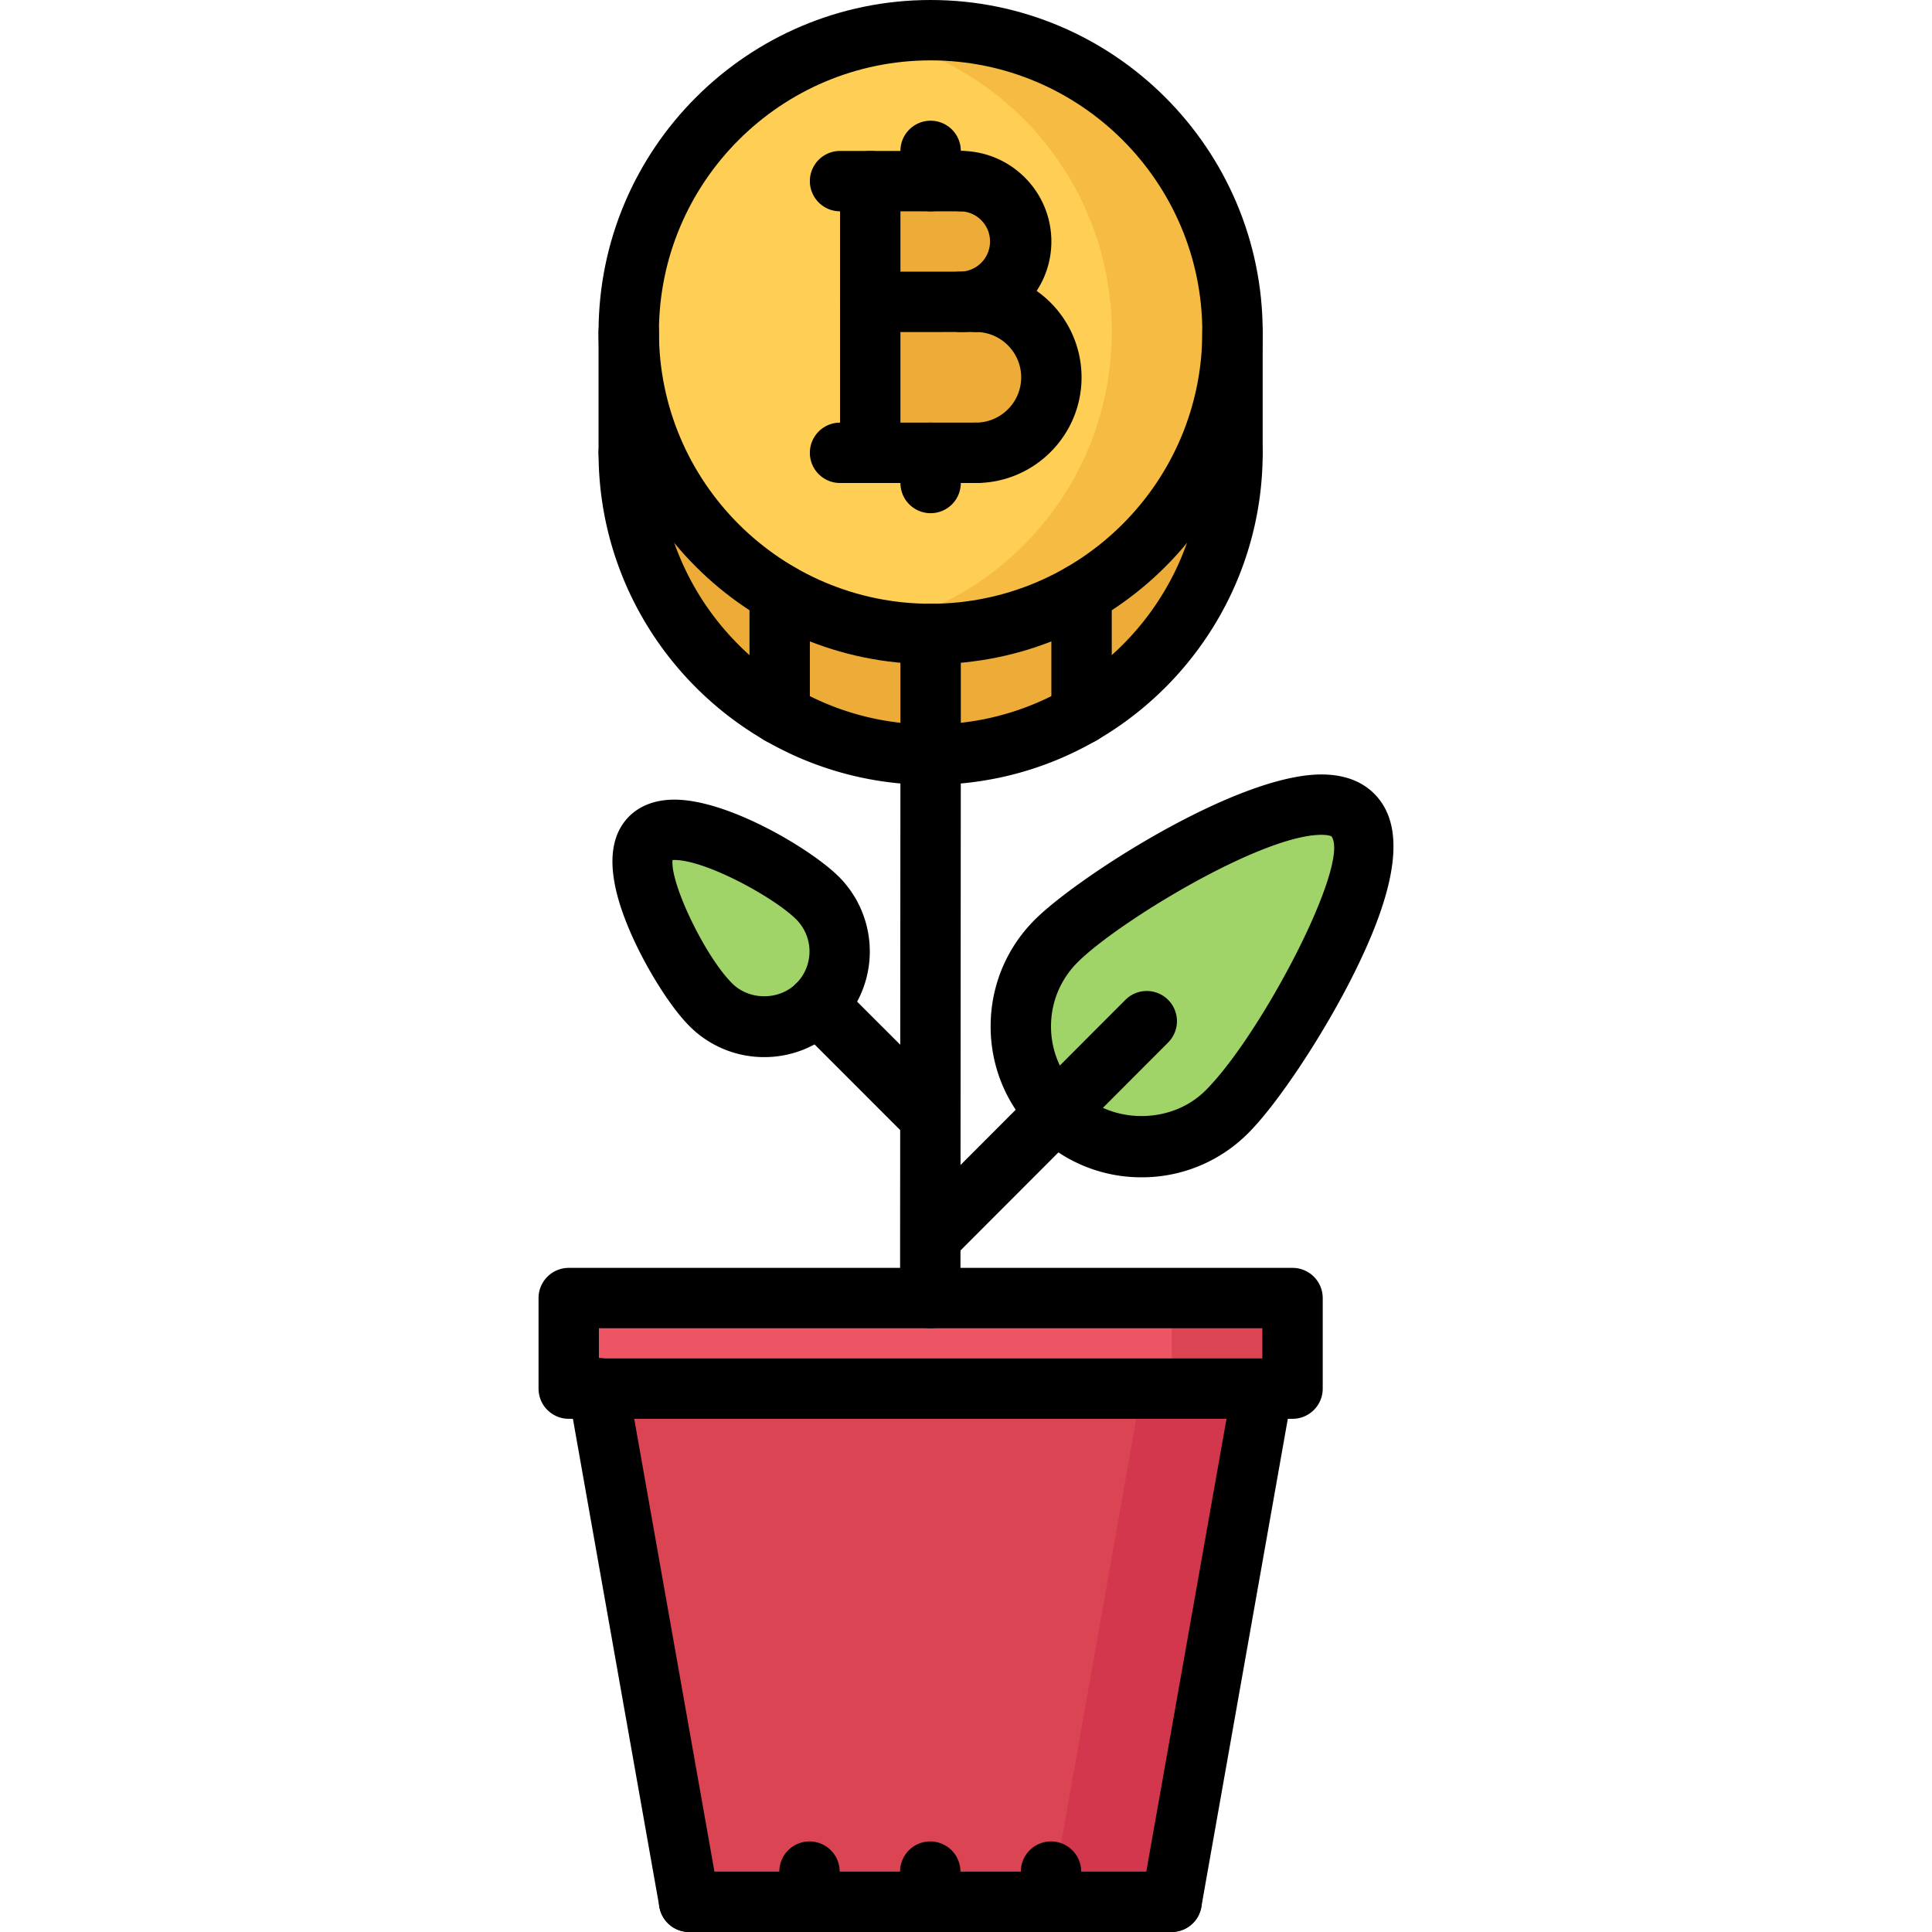 <svg xmlns="http://www.w3.org/2000/svg" viewBox="0 0 64 64"><path fill="#ED5565" d="M42.818 43v3h-23.98v-3h11.98z"/><path fill="#DA4453" d="M38.818 43v3h4v-3zM34.818 63h-11.99l-3.01-17h22l-3.009 17z"/><path fill="#D3374E" d="M37.818 46l-3.009 17h4l3.009-17z"/><path fill="#A0D468" d="M34.988 36.83a4.008 4.008 0 010-5.66c1.56-1.56 8.27-5.729 9.83-4.17 1.56 1.561-2.61 8.271-4.17 9.83a4.006 4.006 0 01-5.66 0zM27.088 29.75c.971.98.971 2.561 0 3.53a2.5 2.5 0 01-3.54 0c-.979-.97-2.979-4.55-2-5.53.98-.979 4.56 1.021 5.54 2z"/><path fill="#EDAB37" d="M35.828 19.66c-1.47.85-3.18 1.34-5 1.34s-3.53-.49-5-1.34a9.992 9.992 0 01-5-8.66v4c0 3.7 2.01 6.931 5 8.66 1.47.85 3.18 1.34 5 1.34s3.53-.49 5-1.34c2.99-1.729 5-4.96 5-8.66v-4c0 3.7-2.01 6.931-5 8.66z"/><path fill="#FFCE54" d="M32.328 15a2.5 2.5 0 000-5h-.5c1.11 0 2-.899 2-2 0-1.109-.89-2-2-2h-3v9h3.5zm8.5-4c0 3.7-2.01 6.931-5 8.66-1.47.85-3.18 1.34-5 1.34s-3.53-.49-5-1.34a9.992 9.992 0 01-5-8.66c0-5.52 4.48-10 10-10 5.521 0 10 4.48 10 10z"/><path fill="#F6BB42" d="M30.828 1c-.685 0-1.354.069-2 .201 4.563.928 8 4.964 8 9.799 0 3.7-2.01 6.931-5 8.66a9.985 9.985 0 01-3 1.116 9.914 9.914 0 002 .224c1.82 0 3.53-.49 5-1.34 2.99-1.729 5-4.96 5-8.66 0-5.52-4.479-10-10-10z"/><path fill="#EDAB37" d="M31.828 6c1.11 0 2 .891 2 2 0 1.101-.89 2-2 2h-3V6h3zM32.328 10a2.5 2.5 0 010 5h-3.5v-5h3.5z"/><path d="M30.828 22c-6.065 0-11-4.935-11-11s4.935-11 11-11 11 4.935 11 11-4.934 11-11 11zm0-20c-4.963 0-9 4.037-9 9s4.037 9 9 9 9-4.037 9-9-4.037-9-9-9z"/><path d="M30.828 25.999c-6.065 0-11-4.935-11-11a1 1 0 112 0c0 4.963 4.037 9 9 9s9-4.037 9-9a1 1 0 112 0c0 6.065-4.934 11-11 11z"/><path d="M40.828 15.999a1 1 0 01-1-1V11a1 1 0 112 0v3.999a1 1 0 01-1 1zM28.828 16a1 1 0 01-1-1V6a1 1 0 112 0v9a1 1 0 01-1 1zM31.828 10.999a1 1 0 110-2 1 1 0 000-1.999 1 1 0 110-2c1.654 0 3 1.346 3 2.999 0 1.654-1.346 3-3 3z"/><path d="M32.327 16a1 1 0 110-2c.827 0 1.501-.673 1.501-1.5 0-.828-.674-1.502-1.501-1.502a1 1 0 110-2 3.505 3.505 0 013.501 3.502c0 1.93-1.57 3.5-3.501 3.5zM31.828 7h-4a1 1 0 110-2h4a1 1 0 110 2z"/><path d="M32.327 16h-4.499a1 1 0 110-2h4.499a1 1 0 110 2zM28.828 11a1 1 0 01-.001-2l3.499-.002h.001a1 1 0 01.001 2l-3.5.002zM30.828 7a1 1 0 01-1-1V4.999a1 1 0 112 0V6a1 1 0 01-1 1z"/><path d="M30.828 17a1 1 0 01-1-1v-1a1 1 0 112 0v1a1 1 0 01-1 1zM30.828 25.999a1 1 0 01-1-1V21a1 1 0 112 0v3.999a1 1 0 01-1 1zM35.828 24.66a1 1 0 01-1-1v-3.998a1 1 0 112 0v3.998a1 1 0 01-1 1zM25.828 24.66a1 1 0 01-1-1v-3.998a1 1 0 112 0v3.998a1 1 0 01-1 1zM20.828 15.999a1 1 0 01-1-1V11a1 1 0 112 0v3.999a1 1 0 01-1 1zM42.816 47H18.84a1 1 0 01-1-1v-3a1 1 0 011-1h23.977a1 1 0 011 1v3a1 1 0 01-1.001 1zM19.84 45h21.977v-1H19.84v1z"/><path d="M22.827 64a1 1 0 01-.983-.825l-3.012-17a1 1 0 111.969-.349l3.012 17A1 1 0 0122.827 64zM38.812 64a1 1 0 01-.986-1.175l3.012-17a1 1 0 011.969.349l-3.012 17a1 1 0 01-.983.826z"/><path d="M38.811 64H22.828a1 1 0 110-2H38.81a1 1 0 11.001 2zM30.816 44a1 1 0 01-1-1.001l.012-18.001a1 1 0 011-.999h.001A1 1 0 0131.828 25l-.012 18.001a1 1 0 01-1 .999zM37.816 39a4.965 4.965 0 01-3.535-1.465c-.944-.943-1.465-2.199-1.465-3.535s.521-2.592 1.465-3.535c1.386-1.387 6.673-4.81 9.491-4.81.739 0 1.328.215 1.751.638 1.045 1.044.807 3.03-.729 6.071-1.004 1.989-2.484 4.212-3.443 5.171A4.965 4.965 0 0137.816 39zm5.956-11.345c-1.992 0-6.759 2.904-8.077 4.224-.566.566-.879 1.319-.879 2.121s.313 1.555.879 2.121c1.133 1.133 3.109 1.133 4.242 0 1.846-1.845 4.816-7.524 4.169-8.417-.002 0-.088-.049-.334-.049z"/><path d="M30.828 42a.999.999 0 01-.708-1.706l7.16-7.172a.999.999 0 111.416 1.412l-7.16 7.172a.996.996 0 01-.708.294z"/><g><path d="M25.316 35.018a3.479 3.479 0 01-2.475-1.025c-.622-.622-1.42-1.886-1.941-3.073-.796-1.814-.815-3.119-.059-3.876.253-.253.718-.555 1.498-.555 1.797 0 4.551 1.654 5.451 2.555a3.504 3.504 0 010 4.949 3.477 3.477 0 01-2.474 1.025zM22.28 28.49c-.089.753 1.065 3.178 1.976 4.088.566.566 1.555.566 2.121 0a1.501 1.501 0 000-2.121c-.724-.723-2.991-1.969-4.037-1.969a.996.996 0 00-.06.002z"/></g><g><path d="M30.809 38.01a.997.997 0 01-.707-.293l-3.725-3.725a.999.999 0 111.414-1.414l3.725 3.725a.999.999 0 01-.707 1.707z"/></g><g><path d="M26.816 64a1 1 0 01-1-1v-1a1 1 0 112 0v1a1 1 0 01-1 1z"/></g><g><path d="M30.816 64a1 1 0 01-1-1v-1a1 1 0 112 0v1a1 1 0 01-1 1z"/></g><g><path d="M34.816 64a1 1 0 01-1-1v-1a1 1 0 112 0v1a1 1 0 01-1 1z"/></g></svg>
